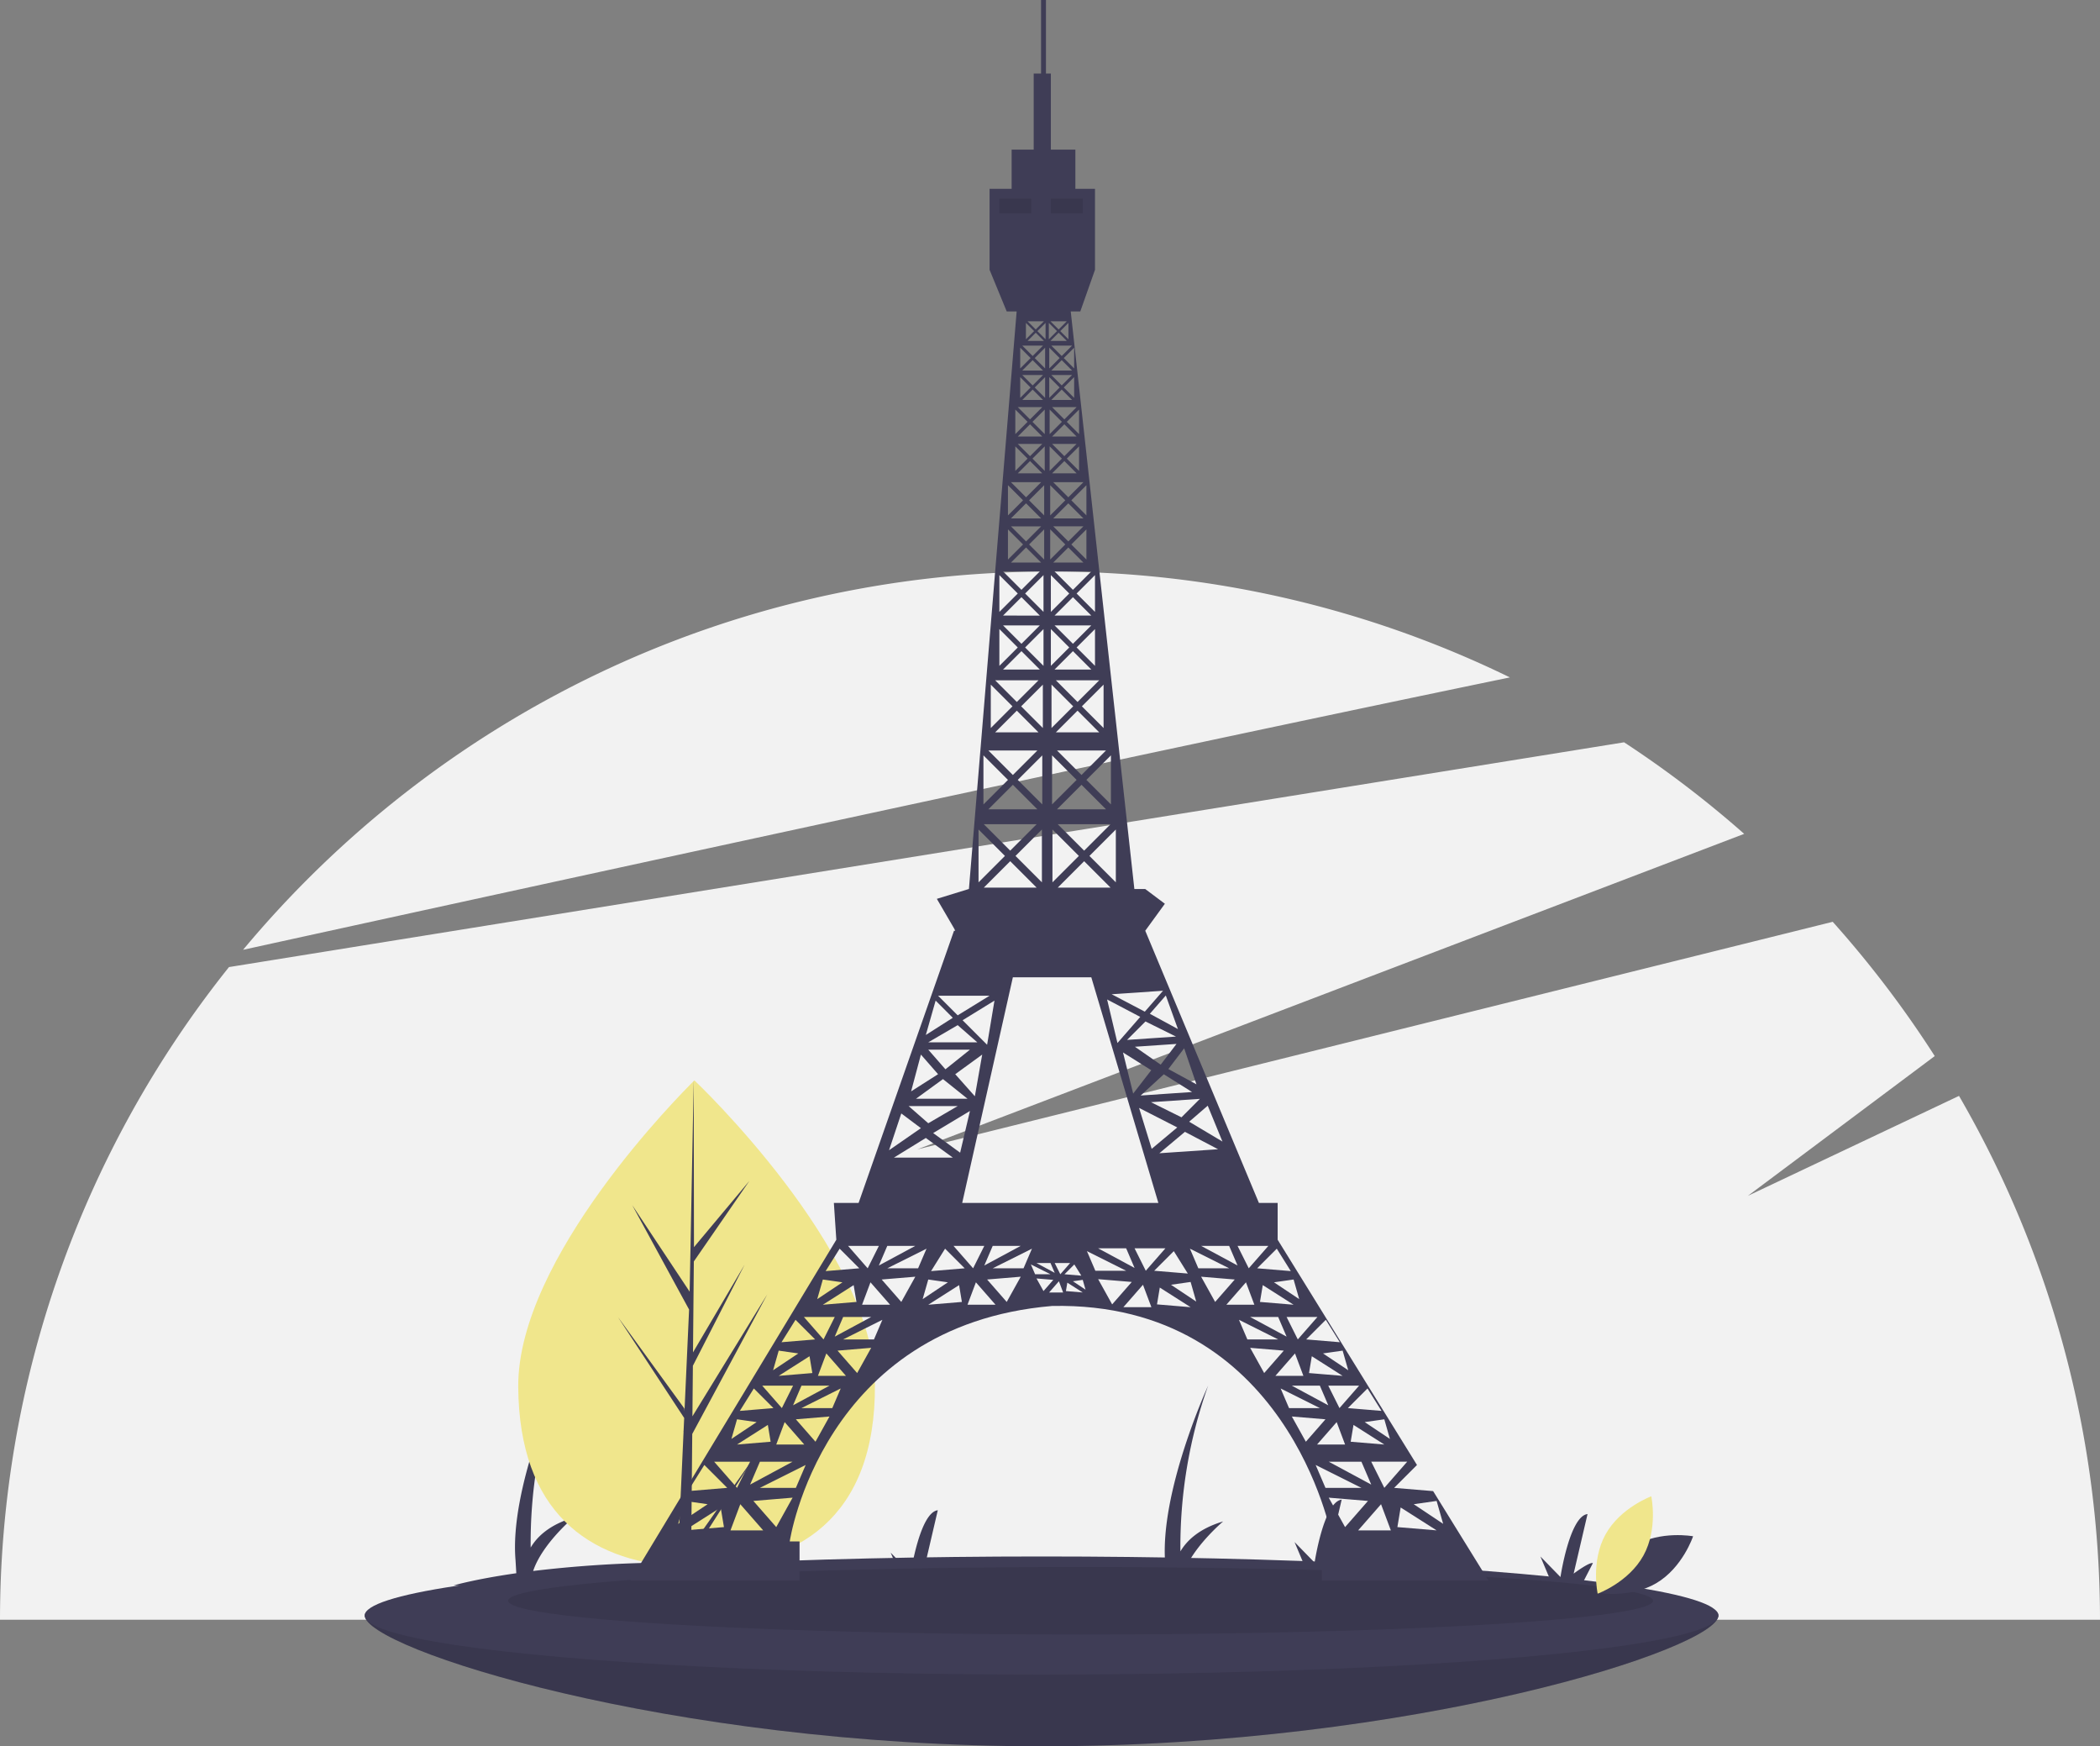 <svg id="bf2b8cd6-fd02-49d0-ad41-2cc0305f82f5" data-name="Layer 1" xmlns="http://www.w3.org/2000/svg" width="995.987" height="828" viewBox="0 0 995.987 828"><rect x="0" y="0" width="995.987" height="828" fill="#808080" stroke="none"/><title>Eiffel_tower</title><path d="M1031.125,555.612,931,603l88.615-66.262a500.057,500.057,0,0,0-48.384-63.668L537,581,929.233,431.376a499.981,499.981,0,0,0-56.958-43.414L210.609,494.539A495.88,495.88,0,0,0,102.006,804h995.987A495.613,495.613,0,0,0,1031.125,555.612Z" transform="translate(-102.006 -36)" fill="#f2f2f2"/><path d="M818.123,357.195A495.972,495.972,0,0,0,600,307c-153.83,0-291.361,69.753-382.71,179.349C373.716,452.074,646.067,392.743,818.123,357.195Z" transform="translate(-102.006 -36)" fill="#f2f2f2"/><path d="M892.123,792.876q-20.619-3.493-39.659-6l5.018-9.729c-1.692-.588-9.126,4.984-9.126,4.984l6.585-28.241c-8.51,1.026-12.837,29.862-12.837,29.862l-9.508-9.749,4.603,10.961a877.87,877.87,0,0,0-100.62-6.333l4.295-8.327c-1.692-.588-9.126,4.984-9.126,4.984l6.585-28.241c-8.51,1.026-12.837,29.862-12.837,29.862l-9.508-9.749,4.875,11.609a565.21,565.21,0,0,0-57.842,3.929c4.344-12.972,19.101-25.31,19.101-25.31-11.27,3.352-17.181,8.969-20.27,14.205a227.456,227.456,0,0,1,13.147-78.589s-23.294,50.691-20.322,84.716l.356,6.042c-19.748,2.828-29.677,5.77-29.677,5.77Z" transform="translate(-102.006 -36)" fill="#3f3d56"/><path d="M583.966,791.061q-20.619-3.493-39.659-6l5.018-9.729c-1.692-.588-9.126,4.984-9.126,4.984l6.585-28.241c-8.51,1.026-12.837,29.862-12.837,29.862l-9.508-9.749,4.603,10.961a877.872,877.872,0,0,0-100.62-6.333l4.295-8.327c-1.692-.588-9.126,4.984-9.126,4.984l6.585-28.241c-8.51,1.026-12.837,29.862-12.837,29.862l-9.508-9.749,4.875,11.609a565.21,565.21,0,0,0-57.842,3.929c4.344-12.972,19.101-25.31,19.101-25.31-11.27,3.352-17.181,8.969-20.27,14.205a227.456,227.456,0,0,1,13.147-78.589s-23.294,50.691-20.322,84.716l.356,6.042c-19.748,2.828-29.677,5.77-29.677,5.77Z" transform="translate(-102.006 -36)" fill="#3f3d56"/><path d="M917.003,802c0,15.464-143.717,62-321,62s-321-46.536-321-62,143.717,6,321,6S917.003,786.536,917.003,802Z" transform="translate(-102.006 -36)" fill="#3f3d56"/><path d="M917.003,802c0,15.464-143.717,62-321,62s-321-46.536-321-62,143.717,6,321,6S917.003,786.536,917.003,802Z" transform="translate(-102.006 -36)" opacity="0.1"/><ellipse cx="493.997" cy="766" rx="321" ry="28" fill="#3f3d56"/><ellipse cx="512.497" cy="759" rx="271.5" ry="16" opacity="0.1"/><path d="M516.966,692.416c.449,63.706-37.267,86.213-83.981,86.542q-1.628.011-3.24-.014-3.248-.047-6.429-.251c-42.182-2.688-75.105-25.841-75.523-85.087-.432-61.313,77.385-139.24,83.222-145.002.005,0,.005,0,.01-.005.222-.22.335-.329.335-.329S516.518,628.715,516.966,692.416Z" transform="translate(-102.006 -36)" fill="#f0e68c"/><path d="M429.837,769.235l30.632-43.443-30.677,48.189-.048,4.964q-3.248-.047-6.429-.251l2.884-63.755-.029-.493.056-.094.274-6.024-31.431-47.871,31.493,43.359.087,1.277,2.179-48.17-26.967-49.507L429.096,648.457l1.919-99.853.008-.332.002.327.118,78.734,26.273-31.398L431.077,634.114l-.397,43.121,24.457-41.551-24.511,47.891-.221,23.977L465.915,649.703l-35.591,66.213Z" transform="translate(-102.006 -36)" fill="#3f3d56"/><path d="M728.903,785.462H807.977l-26.266-42.453-18.504-1.542,10.842-10.842L707.972,623.824V606.382h-8.886L645.177,477.304,654.48,464.513l-9.303-6.977h-5.164L609.834,183.683h4.528l6.977-19.769V125.54H612.036V106.934H600.407V70.886h-2.326V36H595.756V70.886h-3.489v36.049H581.802V125.54H571.336v38.374l8.14,19.769h4.704L561.548,457.536h-.096l-15.117,4.651,8.14,13.954.581,1.163h-.581L509.219,606.382H497.495l1.163,17.443-97.68,161.637h80.237V766.856H476.563s15.117-102.331,124.426-111.634c111.634-2.326,132.566,109.309,132.566,109.309h-4.651Zm54.46-37.793,3.101,10.853-13.954-9.303Zm-17.055,3.101,17.055,10.853-18.606-1.551Zm-20.156,10.853,10.853-12.404,4.651,12.404ZM727.99,693.014l3.987,9.303L714.7,693.014Zm-5.15-5.98,1.329-7.974,14.619,9.303Zm24.863,42.029,4.651,10.853-20.156-10.853Zm-21.042-8.14,9.303-10.632,3.987,10.632Zm15.948-1.329,1.329-7.974,14.619,9.303Zm15.948,21.873-6.202-12.404h17.055Zm2.658-23.202-11.961-7.974,9.303-1.329Zm-3.987-13.29-15.948-1.329,9.303-9.303Zm-19.935-1.329-5.316-10.632h14.619Zm4.153-17.941-11.961-7.974,9.303-1.329Zm-3.987-13.29-15.948-1.329,9.303-9.303Zm-19.935-1.329-5.316-10.632h14.619Zm-17.941-17.775,1.329-7.974,14.619,9.303Zm12.625,16.446-17.277-9.303h13.29Zm5.98-17.775-11.961-7.974,9.303-1.329Zm-3.987-13.29-15.948-1.329,9.303-9.303Zm-10.632-11.961-9.303,10.632-5.316-10.632Zm-14.619,9.303L671.674,626.732h13.29ZM558.355,606.382l24.028-106.983h37.211l31.805,106.983Zm81.756,30.816L622.834,627.894h13.29Zm-30.567-2.326-4.651,5.316-2.658-5.316Zm-7.309,4.651-8.638-4.651h6.645Zm-57.644-66.283,17.443-10.466L557.382,582.543Zm9.303,11.629H525.985l15.117-9.303Zm42.802-371.041-4.92,4.92-4.92-4.92Zm-9.84-2.147,4.92-4.92,4.92,4.92Zm9.84,13.954h-9.84l4.92-4.92Zm-3.936-5.904,4.92-4.92v9.84Zm4.741,10.466v11.629l-5.814-5.814Zm-4.741-24.42,4.92-4.92V210.697Zm1.252-12.791,3.876-3.876v7.752Zm3.101,4.651h-7.752l3.876-3.876Zm-3.876-5.427-3.876-3.876h7.752Zm-.775.775-3.876,3.876v-7.752Zm4.234,6.888-4.92,4.92-4.92-4.92Zm-5.904,5.904-4.92,4.92v-9.84Zm0,13.954-4.92,4.92V214.812Zm5.546,9.303-5.814,5.814-5.814-5.814Zm0,13.954H584.709l5.814-5.814Zm1.163,4.651v11.629l-5.814-5.814Zm-1.163-1.163-5.814,5.814-5.814-5.814Zm0,13.954H584.709l5.814-5.814Zm.894,5.635v14.312l-7.156-7.156Zm-1.431,15.743H581.489l7.156-7.156Zm1.431,5.188v14.312l-7.156-7.156Zm-1.431-1.431-7.156,7.156-7.156-7.156Zm0,17.175H581.489l7.156-7.156Zm1.118,5.949V326.133l-8.721-8.721Zm-1.744,19.187H577.732l8.721-8.721Zm1.744,6.396v17.443l-8.721-8.721Zm-1.744-1.744-8.721,8.721-8.721-8.721Zm0,20.931H577.732l8.721-8.721Zm1.431,7.156v20.574L586.319,370.903Zm-2.057,22.631H573.975l10.287-10.287Zm1.789,10.913v23.257l-11.629-11.629ZM594.012,419.743H570.755l11.629-11.629Zm2.147,9.571v25.046l-12.523-12.523Zm-2.505-2.505-12.523,12.523-12.523-12.523Zm0,30.055H568.608l12.523-12.523ZM565.522,530.214H542.265l13.954-8.14Zm-6.977-10.466,15.117-9.303-3.489,20.931Zm9.303,16.28-3.489,19.769L555.056,545.332Zm-5.814-2.326-11.629,9.303-8.14-9.303Zm-1.163,23.257h-24.42l12.791-9.303Zm7.974,69.771-5.316,10.632-9.303-10.632Zm3.987,0H586.121l-17.277,9.303Zm87.527-56.156-12.13,10.15-5.984-19.407ZM639.45,554.517l-4.824-19.486,13.394,8.412Zm14.529-9.148,13.394,8.412-24.364,1.659Zm-1.476-4.562-12.234-8.491,19.723-1.343Zm-15.951-11.735,8.728-8.753,14.475,7.173ZM631.99,530.548l-4.903-20.646,15.714,8.254Zm-28.318-73.683,12.523-12.523,12.523,12.523Zm-2.505-2.505V429.314l12.523,12.523Zm2.505-27.551h25.046l-12.523,12.523Zm-.358-7.067,11.629-11.629L626.572,419.743Zm-2.326-2.326V394.16l11.629,11.629Zm-.268-36.228V360.616L611.007,370.903Zm12.344-8.229,10.287,10.287H602.778Zm-8.498-153.229-4.92,4.92V214.812Zm-3.936-5.904h9.84l-4.92,4.92Zm-.805,33.812,5.814,5.814-5.814,5.814Zm1.163-1.163h11.629l-5.814,5.814Zm-.894,40.521,7.156,7.156-7.156,7.156Zm1.431-1.431h14.312l-7.156,7.156ZM600.407,334.273l8.721,8.721-8.721,8.721Zm1.744-1.744h17.443l-8.721,8.721Zm8.721,12.21,8.721,8.721H602.152Zm1.744-1.744,8.721-8.721v17.443Zm-10.466-15.117,8.721-8.721,8.721,8.721Zm-1.744-1.744V308.69l8.721,8.721Zm8.274-30.547,7.156,7.156H601.526Zm1.431-1.431,7.156-7.156v14.312Zm-8.587-12.344,7.156-7.156,7.156,7.156Zm-1.431-1.431V266.067l7.156,7.156Zm6.709-25.762,5.814,5.814H600.989Zm1.163-1.163,5.814-5.814v11.629Zm-6.977-10.466,5.814-5.814,5.814,5.814Zm-1.163-1.163V230.197l5.814,5.814Zm5.725-21.11,4.92,4.92h-9.84Zm.984-.984,4.92-4.92v9.84Zm-5.904-8.051,4.92-4.92,4.92,4.92Zm-.984-.984v-9.84l4.92,4.92Zm5.218-17.711,3.876-3.876v7.752Zm3.101,4.651h-7.752l3.876-3.876Zm-3.876-5.427-3.876-3.876h7.752Zm-.775.775-3.876,3.876v-7.752ZM654.73,627.894l-9.303,10.632-5.316-10.632Zm-2.863-45.085,12.13-10.15,15.714,8.254Zm29.927-5.535-15.793-9.414,8.807-7.593Zm-19.432-11.498-14.475-7.173,23.203-1.58Zm7.094-15.635-13.315-7.252,7.489-9.834Zm-8.778-26.21-13.315-7.252,7.568-8.674Zm-7.065-18.168L644.964,515.678l-15.714-8.254Zm-22.39-51.404-12.523-12.523,12.523-12.523Zm-2.326-36.943-11.629-11.629,11.629-11.629ZM614.943,403.463,603.315,391.834h23.257Zm10.466-22.273L615.122,370.903l10.287-10.287Zm-12.344-12.344-10.287-10.287h20.574Zm8.274-42.713-8.721-8.721,8.721-8.721Zm-10.466-10.466-8.721-8.721h17.443Zm6.396-35.288-7.156-7.156,7.156-7.156Zm-8.587-8.587-7.156-7.156h14.312Zm5.099-29.966-5.814-5.814,5.814-5.814Zm-6.977-6.977-5.814-5.814h11.629Zm4.651-24.152-4.92-4.92,4.92-4.92Zm-5.904-5.904-4.92-4.92h9.84Zm-22.005,25.404,5.814,5.814-5.814,5.814Zm0,17.443,5.814,5.814-5.814,5.814Zm12.255,16.996-7.156,7.156-7.156-7.156Zm-15.743,1.431,7.156,7.156-7.156,7.156Zm0,20.931,7.156,7.156-7.156,7.156Zm15.117,19.948-8.721,8.721-8.721-8.721Zm-19.187,1.744,8.721,8.721-8.721,8.721Zm0,25.583,8.721,8.721-8.721,8.721Zm18.561,24.286-10.287,10.287-10.287-10.287Zm-22.631,2.057L582.204,370.903l-10.287,10.287Zm22.094,31.218L582.383,403.463,570.755,391.834Zm-25.583,2.326,11.629,11.629-11.629,11.629Zm-2.326,35.154,12.523,12.523-12.523,12.523Zm5.233,78.806L556.219,517.423l-9.303-9.303Zm-25.583,2.326,8.14,8.14-12.791,8.14ZM538.776,536.029l8.14,9.303-12.791,8.14Zm17.443,24.42-13.954,8.14-9.303-8.14Zm-26.746,3.489,9.303,6.977-15.117,10.466Zm6.645,62.794-17.277,9.303,3.987-9.303Zm-17.277,0-5.316,10.632-9.303-10.632Zm-18.606,1.329,9.303,9.303-15.948,1.329Zm14.951,32.394-17.277,9.303,3.987-9.303Zm-22.925-5.814,14.619-9.303,1.329,7.974Zm0-11.961,9.303,1.329-11.961,7.974Zm5.648,17.775-5.316,10.632-9.303-10.632Zm-18.606,1.329,9.303,9.303-15.948,1.329Zm-1.384,67.28L457.764,739.916l4.651-10.853Zm-26.358-8.14,14.619-9.303,1.329,7.974Zm18.606,0,3.987-10.632,9.303,10.632ZM495.418,693.014l-17.277,9.303,3.987-9.303Zm-24.088-4.651,14.619-9.303,1.329,7.974Zm0-11.961,9.303,1.329-11.961,7.974Zm6.811,16.612-5.316,10.632-9.303-10.632Zm-18.606,1.329,9.303,9.303-15.948,1.329Zm-7.974,14.619,9.303,1.329-11.961,7.974Zm6.202,20.101-6.202,12.404-10.853-12.404ZM426.754,747.669l10.853,1.55-13.954,9.303Zm0,13.954,17.055-10.853,1.551,9.303Zm1.55-18.606,7.752-12.404,10.853,10.853Zm20.156,18.606,4.651-12.404,10.853,12.404Zm21.707-1.551L459.314,747.669l18.606-1.551Zm9.303-18.606H462.415l21.707-10.853Zm9.303-21.873-9.303-10.632,15.948-1.329ZM496.747,703.646H482.128l18.606-9.303Zm-6.811-15.283,3.987-10.632,9.303,10.632Zm18.606-1.329-9.303-10.632,15.948-1.329Zm7.974-15.948H501.897l18.606-9.303ZM510.867,654.64l3.987-10.632,9.303,10.632Zm18.606-1.329-9.303-10.632,15.948-1.329Zm-6.645-15.948,18.606-9.303-3.987,9.303Zm19.436,5.316,9.303,1.329-11.961,7.974Zm0,11.961,14.619-9.303,1.329,7.974Zm1.329-15.948,6.645-10.632,9.303,9.303Zm17.277,15.948,3.987-10.632,9.303,10.632Zm18.606-1.329-9.303-10.632,15.948-1.329Zm-6.645-15.948,18.606-9.303-3.987,9.303Zm18.107-1.827,9.303,4.651H592.932Zm2.658,6.645,7.974.664-4.651,5.316Zm5.98,6.645,4.651-5.316,1.993,5.316Zm11.961-13.29,3.322,5.316-7.974-.664Zm-3.987,12.625.664-3.987,7.309,4.651Zm3.322-4.651,4.651-.664,1.329,4.651Zm6.645-14.287,18.606,9.303H621.505Zm5.316,13.29,15.948,1.329-9.303,10.632Zm11.961,13.29,9.303-10.632,3.987,10.632Zm23.922-26.58,6.645,10.632-15.948-1.329Zm-7.974,25.251,1.329-7.974,14.619,9.303Zm6.645-9.303,9.303-1.329,2.658,9.303Zm8.971-17.111,18.606,9.303H670.345Zm5.316,13.29,15.948,1.329-9.303,10.632Zm21.264,2.658,3.987,10.632H683.635Zm.665,27.078-3.987-9.303,18.606,9.303Zm1.329,3.987,15.948,1.329-9.303,10.632Zm21.264,2.658,3.987,10.632H706.892Zm-6.811,16.612,18.606,9.303H713.371Zm5.316,13.29,15.948,1.329-9.303,10.632ZM725.996,730.614l21.707,10.853H730.647Zm6.202,15.505,18.606,1.551-10.853,12.404Z" transform="translate(-102.006 -36)" fill="#3f3d56"/><rect x="473.981" y="94.191" width="15.117" height="6.977" opacity="0.1"/><rect x="498.401" y="94.191" width="15.117" height="6.977" opacity="0.1"/><path d="M877.081,768.941c-12.534,7.391-17.468,22.248-17.468,22.248s15.388,2.874,27.923-4.517,17.468-22.248,17.468-22.248S889.615,761.551,877.081,768.941Z" transform="translate(-102.006 -36)" fill="#3f3d56"/><path d="M881.473,773.524c-7.019,12.746-21.724,18.114-21.724,18.114s-3.325-15.297,3.694-28.043,21.724-18.114,21.724-18.114S888.492,760.777,881.473,773.524Z" transform="translate(-102.006 -36)" fill="#f0e68c"/></svg>